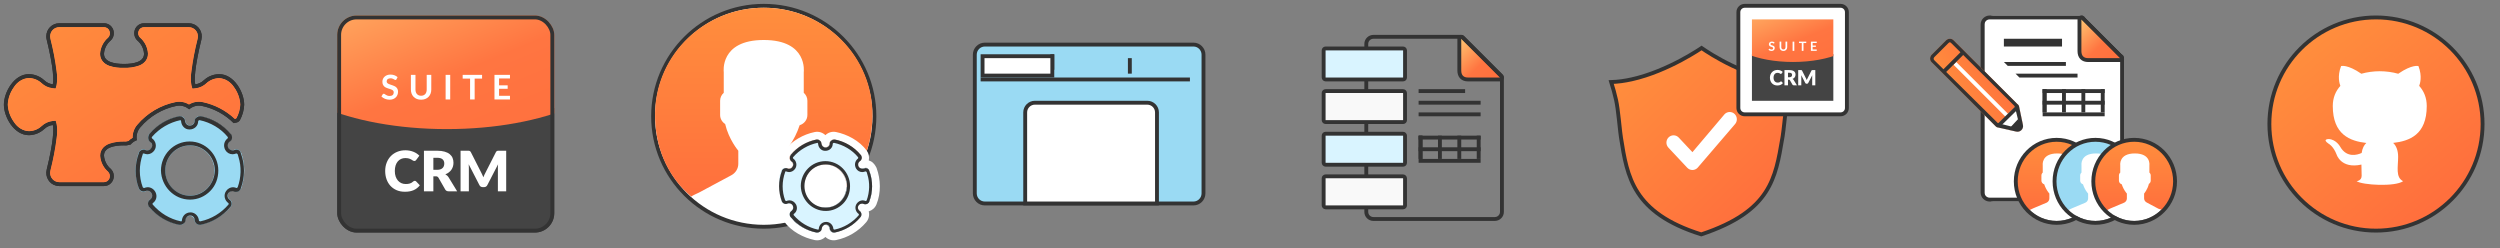<svg width="645" height="64" viewBox="0 0 645 64" fill="none" xmlns="http://www.w3.org/2000/svg">
<rect x="0" y="0" width="645" height="64" fill="#808080" stroke="none"/>
<path d="M197.05 58.5C212.816 58.5 225.599 45.741 225.599 30C225.599 14.259 212.816 1.5 197.05 1.5C181.283 1.5 168.5 14.259 168.5 30C168.5 45.741 181.283 58.5 197.05 58.5Z" fill="white" stroke="#333333"/>
<path fill-rule="evenodd" clip-rule="evenodd" d="M25.829 40.162V40.127C25.829 39.348 26.089 38.68 26.547 38.149C26.989 37.638 27.573 37.299 28.167 37.069C29.339 36.616 30.78 36.502 31.995 36.502H32.016L32.469 36.521C32.48 36.521 32.49 36.52 32.501 36.518L32.513 36.515L33.173 36.379C33.491 36.056 33.852 35.779 34.246 35.556C34.219 34.328 34.644 33.125 35.448 32.188C38.002 29.184 41.47 27.128 45.307 26.346C46.511 26.099 47.756 26.327 48.794 26.968C49.844 26.322 51.103 26.098 52.319 26.355C55.421 27.006 58.285 28.503 60.605 30.678L60.837 30.63C60.917 30.614 60.993 30.56 61.037 30.476L61.041 30.469L61.044 30.463C61.623 29.395 61.951 28.204 62 26.984C61.995 25.653 61.431 23.895 60.411 22.472C59.39 21.047 58.044 20.13 56.549 20.128C55.342 20.146 54.179 20.608 53.277 21.432C52.516 22.162 51.54 22.624 50.494 22.746L49.661 22.843L49.421 22.04C49.222 21.375 49.191 20.155 49.394 18.3C49.603 16.393 50.076 13.687 50.991 9.965C51.306 8.671 50.525 7.384 49.285 7.072C49.101 7.025 48.912 7.002 48.723 7.003H48.721H37.143C36.538 7.002 35.981 7.376 35.748 7.966L35.747 7.969C35.51 8.565 35.651 9.245 36.094 9.689C37.307 10.723 38.05 12.21 38.159 13.807L38.161 13.841V13.875C38.161 14.655 37.901 15.323 37.443 15.854C37.001 16.366 36.416 16.705 35.823 16.934C34.651 17.387 33.209 17.5 31.995 17.5C30.78 17.5 29.339 17.387 28.167 16.934C27.573 16.705 26.989 16.366 26.547 15.854C26.089 15.323 25.829 14.655 25.829 13.875V13.841L25.831 13.806C25.942 12.206 26.689 10.718 27.907 9.686C28.349 9.241 28.49 8.562 28.253 7.966L28.252 7.963C28.019 7.374 27.463 7 26.858 7H15.277C14.004 6.997 12.943 8.048 12.94 9.381C12.94 9.577 12.963 9.772 13.009 9.963C13.92 13.68 14.393 16.383 14.603 18.289C14.807 20.144 14.778 21.366 14.58 22.034L14.341 22.84L13.506 22.743C12.46 22.622 11.484 22.16 10.723 21.429C9.821 20.605 8.658 20.143 7.451 20.125C5.956 20.128 4.61 21.044 3.589 22.47C2.565 23.899 2 25.667 2 27C2 28.333 2.565 30.101 3.589 31.53C4.61 32.956 5.956 33.872 7.451 33.875C8.658 33.857 9.821 33.395 10.723 32.571C11.484 31.84 12.46 31.378 13.506 31.257L14.338 31.16L14.579 31.963C14.778 32.627 14.809 33.848 14.606 35.703C14.397 37.609 13.924 40.315 13.009 44.037C12.696 45.333 13.478 46.62 14.72 46.931C14.904 46.977 15.092 47 15.28 47H15.282H26.854C27.458 47.001 28.014 46.627 28.246 46.037L28.247 46.034C28.485 45.438 28.343 44.759 27.901 44.314C26.686 43.281 25.941 41.794 25.831 40.196L25.829 40.162ZM28.575 43.574C29.328 44.303 29.566 45.425 29.177 46.404C28.796 47.369 27.875 48.002 26.852 48H15.282C15.011 48.001 14.741 47.968 14.477 47.902C12.689 47.453 11.597 45.617 12.038 43.8C13.854 36.411 13.892 33.156 13.621 32.25C12.791 32.347 12.014 32.715 11.407 33.3C10.323 34.295 8.919 34.855 7.458 34.875C3.583 34.875 1 30.134 1 27C1 23.866 3.583 19.125 7.458 19.125C8.919 19.145 10.323 19.705 11.407 20.7C12.014 21.285 12.791 21.653 13.621 21.75C13.892 20.834 13.846 17.579 12.038 10.2C11.972 9.931 11.94 9.656 11.94 9.379C11.944 7.509 13.439 5.996 15.28 6H26.857C27.88 5.999 28.801 6.631 29.182 7.596C29.572 8.575 29.334 9.698 28.58 10.426C27.555 11.282 26.922 12.53 26.829 13.875C26.829 16.046 29.637 16.5 31.995 16.5C34.353 16.5 37.161 16.046 37.161 13.875C37.07 12.532 36.441 11.286 35.42 10.428C34.667 9.7 34.428 8.578 34.818 7.599C35.199 6.634 36.12 6.002 37.143 6.003H48.721C48.993 6.002 49.264 6.035 49.529 6.102C51.315 6.551 52.404 8.387 51.962 10.203C50.146 17.592 50.108 20.847 50.379 21.753C51.209 21.656 51.986 21.287 52.593 20.703C53.677 19.707 55.081 19.148 56.542 19.128C60.417 19.128 63 23.868 63 27.003C62.948 28.382 62.579 29.731 61.923 30.94C61.742 31.286 61.417 31.532 61.039 31.609L60.29 31.764C58.04 29.519 55.201 27.981 52.112 27.333C51.034 27.106 49.912 27.355 49.025 28.018C48.945 28.079 48.868 28.142 48.793 28.207C48.721 28.142 48.643 28.079 48.563 28.021C47.687 27.36 46.577 27.107 45.507 27.326C41.891 28.062 38.619 30.002 36.208 32.838C35.497 33.666 35.156 34.756 35.265 35.849C35.278 35.954 35.294 36.059 35.312 36.161C35.214 36.198 35.118 36.237 35.022 36.282C34.512 36.516 34.058 36.861 33.692 37.292L32.716 37.495C32.624 37.515 32.53 37.524 32.437 37.521L31.995 37.502C29.637 37.502 26.829 37.959 26.829 40.127C26.921 41.471 27.552 42.717 28.575 43.574Z" fill="#333333"/>
<path d="M27.9 44.31C28.111 44.531 28.255 44.806 28.317 45.105C28.379 45.404 28.356 45.714 28.25 46C28.146 46.289 27.956 46.54 27.706 46.719C27.456 46.898 27.157 46.996 26.85 47H15.28C15.091 47.002 14.903 46.978 14.72 46.93C14.414 46.852 14.126 46.714 13.874 46.524C13.621 46.334 13.409 46.096 13.249 45.824C13.089 45.551 12.984 45.25 12.942 44.937C12.899 44.624 12.919 44.305 13 44C13.707 41.256 14.241 38.471 14.6 35.66C14.817 34.423 14.817 33.157 14.6 31.92L14.36 31.12L13.53 31.22C12.482 31.34 11.502 31.8 10.74 32.53C9.848 33.352 8.683 33.815 7.47 33.83C6.686 33.779 5.926 33.539 5.254 33.132C4.582 32.725 4.018 32.161 3.61 31.49C2.647 30.183 2.087 28.622 2 27C2.073 25.367 2.626 23.791 3.59 22.47C3.999 21.799 4.563 21.235 5.235 20.827C5.906 20.418 6.666 20.176 7.45 20.12C8.663 20.145 9.825 20.611 10.72 21.43C11.482 22.16 12.462 22.62 13.51 22.74L14.34 22.84L14.58 22.03C14.801 20.793 14.801 19.527 14.58 18.29C14.228 15.496 13.7 12.727 13 10C12.952 9.811 12.928 9.616 12.93 9.42C12.922 9.106 12.977 8.793 13.091 8.501C13.206 8.208 13.377 7.941 13.596 7.716C13.815 7.49 14.077 7.311 14.366 7.188C14.655 7.065 14.966 7.001 15.28 7H26.86C27.166 7.005 27.463 7.103 27.712 7.282C27.96 7.461 28.148 7.711 28.25 8C28.366 8.289 28.395 8.605 28.335 8.91C28.274 9.216 28.127 9.497 27.91 9.72C27.305 10.232 26.809 10.861 26.452 11.569C26.095 12.277 25.883 13.049 25.83 13.84V13.9C25.818 14.632 26.074 15.344 26.55 15.9C26.987 16.395 27.545 16.767 28.17 16.98C29.405 17.381 30.703 17.557 32 17.5C33.3 17.54 34.598 17.347 35.83 16.93C36.455 16.717 37.013 16.345 37.45 15.85C37.926 15.294 38.182 14.582 38.17 13.85V13.79C38.119 13 37.909 12.228 37.553 11.52C37.198 10.812 36.703 10.183 36.1 9.67C35.888 9.454 35.742 9.182 35.68 8.886C35.618 8.59 35.642 8.283 35.75 8C35.853 7.712 36.041 7.462 36.289 7.284C36.538 7.105 36.834 7.006 37.14 7H48.72C48.909 7.003 49.096 7.026 49.28 7.07C49.587 7.147 49.875 7.284 50.129 7.473C50.382 7.663 50.595 7.901 50.755 8.174C50.915 8.447 51.019 8.749 51.061 9.062C51.103 9.376 51.083 9.695 51 10C50.293 12.744 49.759 15.529 49.4 18.34C49.183 19.577 49.183 20.843 49.4 22.08L49.64 22.88L50.47 22.79C51.518 22.663 52.497 22.2 53.26 21.47C54.157 20.655 55.319 20.193 56.53 20.17C57.313 20.224 58.073 20.464 58.744 20.871C59.416 21.278 59.98 21.84 60.39 22.51C61.349 23.82 61.908 25.379 62 27C61.937 28.221 61.595 29.412 61 30.48C60.956 30.554 60.884 30.608 60.8 30.63L60.57 30.68C58.253 28.508 55.386 27.011 52.28 26.35C51.067 26.098 49.804 26.32 48.75 26.97C47.712 26.325 46.467 26.103 45.27 26.35C41.42 27.133 37.947 29.191 35.41 32.19C34.608 33.127 34.181 34.327 34.21 35.56C33.813 35.781 33.45 36.057 33.13 36.38L32.47 36.52H32.02C30.723 36.486 29.43 36.678 28.2 37.09C27.579 37.311 27.023 37.682 26.58 38.17C26.104 38.726 25.848 39.438 25.86 40.17V40.24C25.979 41.812 26.712 43.274 27.9 44.31Z" fill="url(#paint0_linear_19_242)"/>
<path d="M62.184 39.449C61.959 38.771 61.237 38.407 60.571 38.637C60.541 38.647 60.511 38.659 60.482 38.671C59.907 38.932 59.231 38.716 58.904 38.168C58.592 37.604 58.751 36.89 59.271 36.517C59.833 36.088 59.947 35.276 59.526 34.703C59.506 34.676 59.486 34.65 59.464 34.625C57.459 32.261 54.738 30.643 51.731 30.026C51.381 29.953 51.016 30.036 50.729 30.254C50.441 30.471 50.257 30.801 50.22 31.164C50.189 31.855 49.614 32.389 48.936 32.358C48.302 32.328 47.794 31.811 47.765 31.164C47.728 30.801 47.543 30.471 47.256 30.254C46.969 30.036 46.604 29.953 46.253 30.026C43.246 30.643 40.526 32.261 38.521 34.625C38.057 35.163 38.109 35.982 38.638 36.454C38.662 36.476 38.688 36.497 38.714 36.517C39.274 36.902 39.422 37.677 39.044 38.248C38.703 38.764 38.041 38.944 37.493 38.671C36.846 38.392 36.099 38.699 35.824 39.358C35.812 39.388 35.8 39.418 35.79 39.449C34.737 42.389 34.737 45.614 35.79 48.553C36.016 49.231 36.738 49.594 37.404 49.365C37.433 49.355 37.462 49.343 37.49 49.331C38.099 49.031 38.83 49.291 39.125 49.911C39.388 50.466 39.214 51.134 38.714 51.483C38.152 51.912 38.037 52.724 38.459 53.297C38.478 53.324 38.499 53.35 38.521 53.375C40.526 55.74 43.246 57.358 46.253 57.974C46.604 58.047 46.969 57.964 47.256 57.746C47.544 57.528 47.729 57.197 47.765 56.833C47.818 56.143 48.411 55.627 49.089 55.681C49.693 55.73 50.172 56.218 50.22 56.833C50.287 57.497 50.837 58.001 51.492 57.997C51.578 57.998 51.663 57.989 51.747 57.971C54.754 57.355 57.474 55.737 59.479 53.373C59.943 52.835 59.89 52.016 59.362 51.544C59.338 51.522 59.312 51.5 59.286 51.48C58.728 51.091 58.585 50.316 58.967 49.747C59.309 49.238 59.965 49.06 60.51 49.329C61.157 49.607 61.904 49.298 62.177 48.639C62.189 48.61 62.2 48.581 62.21 48.551C63.263 45.611 63.263 42.387 62.21 39.447L62.184 39.449ZM48.981 50.482C45.468 50.482 42.62 47.581 42.62 44.001C42.62 40.422 45.468 37.52 48.981 37.52C52.494 37.52 55.342 40.422 55.342 44.001C55.342 47.581 52.494 50.482 48.981 50.482Z" fill="#9ADAF3"/>
<path d="M51.525 31C54.325 31.6 56.925 33.1 58.725 35.3C58.825 35.4 58.825 35.6 58.725 35.7C57.825 36.4 57.525 37.6 58.125 38.7C58.525 39.4 59.225 39.8 60.025 39.8C60.325 39.8 60.625 39.7 60.925 39.6H61.025C61.125 39.6 61.225 39.7 61.325 39.8L61.525 40.5C62.325 43 62.225 45.8 61.325 48.3C61.225 48.4 61.125 48.5 61.125 48.5H61.025C60.725 48.4 60.425 48.3 60.125 48.3C59.425 48.3 58.725 48.7 58.325 49.3C57.625 50.3 57.925 51.7 58.925 52.4C59.025 52.5 59.025 52.7 58.925 52.8C57.025 55 54.525 56.5 51.725 57.1H51.625C51.525 57.1 51.325 57 51.325 56.9C51.225 55.8 50.425 54.9 49.325 54.8C49.225 54.8 49.225 54.8 49.125 54.8C47.925 54.8 47.025 55.7 46.925 56.9C46.925 57 46.825 57.1 46.825 57.1H46.725H46.625C43.825 56.5 41.325 55 39.425 52.8C39.325 52.7 39.325 52.5 39.425 52.4C40.325 51.8 40.625 50.6 40.125 49.6C39.725 48.8 38.925 48.3 38.125 48.3C37.825 48.3 37.425 48.4 37.225 48.5H37.125C37.025 48.5 36.925 48.4 36.825 48.3C35.825 45.6 35.825 42.6 36.825 39.8C36.825 39.6 36.925 39.6 37.025 39.6H37.125C37.425 39.7 37.725 39.8 38.025 39.8C38.725 39.8 39.425 39.4 39.825 38.8C40.525 37.8 40.225 36.4 39.225 35.7C39.125 35.6 39.125 35.4 39.225 35.3C41.125 33.1 43.725 31.6 46.525 31C46.625 31 46.625 31 46.625 31.1C46.725 31.1 46.725 31.2 46.725 31.3C46.825 32.5 47.725 33.4 48.825 33.4H48.925C50.125 33.4 51.125 32.5 51.125 31.3C51.125 31.2 51.225 31.1 51.225 31.1C51.425 31 51.425 31 51.525 31ZM49.025 51.5C51.025 51.5 52.825 50.7 54.225 49.3C55.625 47.9 56.325 46 56.325 44C56.325 39.9 53.025 36.5 48.925 36.5C44.825 36.5 41.525 39.9 41.525 44C41.625 48.1 44.925 51.5 49.025 51.5ZM51.525 30C51.225 30 51.025 30.1 50.725 30.3C50.425 30.5 50.225 30.8 50.225 31.2C50.225 31.9 49.625 32.4 49.025 32.4C49.025 32.4 49.025 32.4 48.925 32.4C48.325 32.4 47.825 31.9 47.725 31.2C47.725 30.8 47.525 30.5 47.225 30.3C47.025 30.1 46.825 30 46.525 30C46.425 30 46.325 30 46.225 30C43.225 30.6 40.525 32.2 38.525 34.6C38.125 35.2 38.125 36 38.625 36.5C38.625 36.5 38.725 36.5 38.725 36.6C39.325 36.9 39.425 37.7 39.025 38.2C38.825 38.6 38.425 38.8 38.025 38.8C37.825 38.8 37.625 38.8 37.525 38.7C37.325 38.6 37.225 38.6 37.025 38.6C36.525 38.6 36.025 38.9 35.825 39.4V39.5C34.725 42.4 34.725 45.7 35.825 48.6C36.025 49.1 36.525 49.4 37.025 49.4C37.125 49.4 37.325 49.4 37.425 49.3H37.525C37.725 49.2 37.925 49.2 38.025 49.2C38.525 49.2 38.925 49.5 39.125 49.9C39.425 50.5 39.225 51.1 38.725 51.5C38.125 51.9 38.025 52.7 38.425 53.3C38.425 53.3 38.425 53.4 38.525 53.4C40.525 55.8 43.225 57.4 46.225 58C46.325 58 46.425 58 46.525 58C46.825 58 47.025 57.9 47.325 57.7C47.625 57.5 47.825 57.2 47.825 56.8C47.925 56.1 48.425 55.6 49.025 55.6H49.125C49.725 55.6 50.225 56.1 50.225 56.8C50.325 57.5 50.825 58 51.525 58C51.625 58 51.725 58 51.725 58C54.725 57.4 57.425 55.8 59.425 53.4C59.925 52.9 59.825 52 59.325 51.6C59.325 51.6 59.225 51.6 59.225 51.5C58.625 51.1 58.525 50.3 58.925 49.8C59.125 49.5 59.525 49.3 59.925 49.3C60.125 49.3 60.325 49.3 60.425 49.4C60.625 49.5 60.725 49.5 60.925 49.5C61.425 49.5 61.925 49.2 62.125 48.7V48.6C63.225 45.7 63.225 42.4 62.125 39.5C62.025 38.9 61.525 38.6 61.025 38.6C60.925 38.6 60.725 38.6 60.625 38.7H60.525C60.325 38.8 60.225 38.8 60.025 38.8C59.625 38.8 59.225 38.6 58.925 38.2C58.625 37.6 58.725 36.9 59.325 36.5C59.925 36.1 60.025 35.3 59.625 34.7C59.625 34.7 59.625 34.6 59.525 34.6C57.525 32.2 54.825 30.6 51.825 30C51.625 30 51.625 30 51.525 30ZM49.025 50.5C45.525 50.5 42.625 47.6 42.625 44C42.625 40.4 45.425 37.5 49.025 37.5C52.525 37.5 55.425 40.4 55.425 44C55.325 47.6 52.525 50.5 49.025 50.5Z" fill="#333333"/>
<path fill-rule="evenodd" clip-rule="evenodd" d="M25.829 40.162V40.127C25.829 39.348 26.089 38.68 26.547 38.149C26.989 37.638 27.573 37.299 28.167 37.069C29.339 36.616 30.78 36.502 31.995 36.502H32.016L32.469 36.521C32.48 36.521 32.49 36.52 32.501 36.518L32.513 36.515L33.173 36.379C33.491 36.056 33.852 35.779 34.246 35.556C34.219 34.328 34.644 33.125 35.448 32.188C38.002 29.184 41.47 27.128 45.307 26.346C46.511 26.099 47.756 26.327 48.794 26.968C49.844 26.322 51.103 26.098 52.319 26.355C55.421 27.006 58.285 28.503 60.605 30.678L60.837 30.63C60.917 30.614 60.993 30.56 61.037 30.476L61.041 30.469L61.044 30.463C61.623 29.395 61.951 28.204 62 26.984C61.995 25.653 61.431 23.895 60.411 22.472C59.39 21.047 58.044 20.13 56.549 20.128C55.342 20.146 54.179 20.608 53.277 21.432C52.516 22.162 51.54 22.624 50.494 22.746L49.661 22.843L49.421 22.04C49.222 21.375 49.191 20.155 49.394 18.3C49.603 16.393 50.076 13.687 50.991 9.965C51.306 8.671 50.525 7.384 49.285 7.072C49.101 7.025 48.912 7.002 48.723 7.003H48.721H37.143C36.538 7.002 35.981 7.376 35.748 7.966L35.747 7.969C35.51 8.565 35.651 9.245 36.094 9.689C37.307 10.723 38.05 12.21 38.159 13.807L38.161 13.841V13.875C38.161 14.655 37.901 15.323 37.443 15.854C37.001 16.366 36.416 16.705 35.823 16.934C34.651 17.387 33.209 17.5 31.995 17.5C30.78 17.5 29.339 17.387 28.167 16.934C27.573 16.705 26.989 16.366 26.547 15.854C26.089 15.323 25.829 14.655 25.829 13.875V13.841L25.831 13.806C25.942 12.206 26.689 10.718 27.907 9.686C28.349 9.241 28.49 8.562 28.253 7.966L28.252 7.963C28.019 7.374 27.463 7 26.858 7H15.277C14.004 6.997 12.943 8.048 12.94 9.381C12.94 9.577 12.963 9.772 13.009 9.963C13.92 13.68 14.393 16.383 14.603 18.289C14.807 20.144 14.778 21.366 14.58 22.034L14.341 22.84L13.506 22.743C12.46 22.622 11.484 22.16 10.723 21.429C9.821 20.605 8.658 20.143 7.451 20.125C5.956 20.128 4.61 21.044 3.589 22.47C2.565 23.899 2 25.667 2 27C2 28.333 2.565 30.101 3.589 31.53C4.61 32.956 5.956 33.872 7.451 33.875C8.658 33.857 9.821 33.395 10.723 32.571C11.484 31.84 12.46 31.378 13.506 31.257L14.338 31.16L14.579 31.963C14.778 32.627 14.809 33.848 14.606 35.703C14.397 37.609 13.924 40.315 13.009 44.037C12.696 45.333 13.478 46.62 14.72 46.931C14.904 46.977 15.092 47 15.28 47H15.282H26.854C27.458 47.001 28.014 46.627 28.246 46.037L28.247 46.034C28.485 45.438 28.343 44.759 27.901 44.314C26.686 43.281 25.941 41.794 25.831 40.196L25.829 40.162ZM28.575 43.574C29.328 44.303 29.566 45.425 29.177 46.404C28.796 47.369 27.875 48.002 26.852 48H15.282C15.011 48.001 14.741 47.968 14.477 47.902C12.689 47.453 11.597 45.617 12.038 43.8C13.854 36.411 13.892 33.156 13.621 32.25C12.791 32.347 12.014 32.715 11.407 33.3C10.323 34.295 8.919 34.855 7.458 34.875C3.583 34.875 1 30.134 1 27C1 23.866 3.583 19.125 7.458 19.125C8.919 19.145 10.323 19.705 11.407 20.7C12.014 21.285 12.791 21.653 13.621 21.75C13.892 20.834 13.846 17.579 12.038 10.2C11.972 9.931 11.94 9.656 11.94 9.379C11.944 7.509 13.439 5.996 15.28 6H26.857C27.88 5.999 28.801 6.631 29.182 7.596C29.572 8.575 29.334 9.698 28.58 10.426C27.555 11.282 26.922 12.53 26.829 13.875C26.829 16.046 29.637 16.5 31.995 16.5C34.353 16.5 37.161 16.046 37.161 13.875C37.07 12.532 36.441 11.286 35.42 10.428C34.667 9.7 34.428 8.578 34.818 7.599C35.199 6.634 36.12 6.002 37.143 6.003H48.721C48.993 6.002 49.264 6.035 49.529 6.102C51.315 6.551 52.404 8.387 51.962 10.203C50.146 17.592 50.108 20.847 50.379 21.753C51.209 21.656 51.986 21.287 52.593 20.703C53.677 19.707 55.081 19.148 56.542 19.128C60.417 19.128 63 23.868 63 27.003C62.948 28.382 62.579 29.731 61.923 30.94C61.742 31.286 61.417 31.532 61.039 31.609L60.29 31.764C58.04 29.519 55.201 27.981 52.112 27.333C51.034 27.106 49.912 27.355 49.025 28.018C48.945 28.079 48.868 28.142 48.793 28.207C48.721 28.142 48.643 28.079 48.563 28.021C47.687 27.36 46.577 27.107 45.507 27.326C41.891 28.062 38.619 30.002 36.208 32.838C35.497 33.666 35.156 34.756 35.265 35.849C35.278 35.954 35.294 36.059 35.312 36.161C35.214 36.198 35.118 36.237 35.022 36.282C34.512 36.516 34.058 36.861 33.692 37.292L32.716 37.495C32.624 37.515 32.53 37.524 32.437 37.521L31.995 37.502C29.637 37.502 26.829 37.959 26.829 40.127C26.921 41.471 27.552 42.717 28.575 43.574Z" fill="#333333"/>
<path d="M27.9 44.31C28.111 44.531 28.255 44.806 28.317 45.105C28.379 45.404 28.356 45.714 28.25 46C28.146 46.289 27.956 46.54 27.706 46.719C27.456 46.898 27.157 46.996 26.85 47H15.28C15.091 47.002 14.903 46.978 14.72 46.93C14.414 46.852 14.126 46.714 13.874 46.524C13.621 46.334 13.409 46.096 13.249 45.824C13.089 45.551 12.984 45.25 12.942 44.937C12.899 44.624 12.919 44.305 13 44C13.707 41.256 14.241 38.471 14.6 35.66C14.817 34.423 14.817 33.157 14.6 31.92L14.36 31.12L13.53 31.22C12.482 31.34 11.502 31.8 10.74 32.53C9.848 33.352 8.683 33.815 7.47 33.83C6.686 33.779 5.926 33.539 5.254 33.132C4.582 32.725 4.018 32.161 3.61 31.49C2.647 30.183 2.087 28.622 2 27C2.073 25.367 2.626 23.791 3.59 22.47C3.999 21.799 4.563 21.235 5.235 20.827C5.906 20.418 6.666 20.176 7.45 20.12C8.663 20.145 9.825 20.611 10.72 21.43C11.482 22.16 12.462 22.62 13.51 22.74L14.34 22.84L14.58 22.03C14.801 20.793 14.801 19.527 14.58 18.29C14.228 15.496 13.7 12.727 13 10C12.952 9.811 12.928 9.616 12.93 9.42C12.922 9.106 12.977 8.793 13.091 8.501C13.206 8.208 13.377 7.941 13.596 7.716C13.815 7.49 14.077 7.311 14.366 7.188C14.655 7.065 14.966 7.001 15.28 7H26.86C27.166 7.005 27.463 7.103 27.712 7.282C27.96 7.461 28.148 7.711 28.25 8C28.366 8.289 28.395 8.605 28.335 8.91C28.274 9.216 28.127 9.497 27.91 9.72C27.305 10.232 26.809 10.861 26.452 11.569C26.095 12.277 25.883 13.049 25.83 13.84V13.9C25.818 14.632 26.074 15.344 26.55 15.9C26.987 16.395 27.545 16.767 28.17 16.98C29.405 17.381 30.703 17.557 32 17.5C33.3 17.54 34.598 17.347 35.83 16.93C36.455 16.717 37.013 16.345 37.45 15.85C37.926 15.294 38.182 14.582 38.17 13.85V13.79C38.119 13 37.909 12.228 37.553 11.52C37.198 10.812 36.703 10.183 36.1 9.67C35.888 9.454 35.742 9.182 35.68 8.886C35.618 8.59 35.642 8.283 35.75 8C35.853 7.712 36.041 7.462 36.289 7.284C36.538 7.105 36.834 7.006 37.14 7H48.72C48.909 7.003 49.096 7.026 49.28 7.07C49.587 7.147 49.875 7.284 50.129 7.473C50.382 7.663 50.595 7.901 50.755 8.174C50.915 8.447 51.019 8.749 51.061 9.062C51.103 9.376 51.083 9.695 51 10C50.293 12.744 49.759 15.529 49.4 18.34C49.183 19.577 49.183 20.843 49.4 22.08L49.64 22.88L50.47 22.79C51.518 22.663 52.497 22.2 53.26 21.47C54.157 20.655 55.319 20.193 56.53 20.17C57.313 20.224 58.073 20.464 58.744 20.871C59.416 21.278 59.98 21.84 60.39 22.51C61.349 23.82 61.908 25.379 62 27C61.937 28.221 61.595 29.412 61 30.48C60.956 30.554 60.884 30.608 60.8 30.63L60.57 30.68C58.253 28.508 55.386 27.011 52.28 26.35C51.067 26.098 49.804 26.32 48.75 26.97C47.712 26.325 46.467 26.103 45.27 26.35C41.42 27.133 37.947 29.191 35.41 32.19C34.608 33.127 34.181 34.327 34.21 35.56C33.813 35.781 33.45 36.057 33.13 36.38L32.47 36.52H32.02C30.723 36.486 29.43 36.678 28.2 37.09C27.579 37.311 27.023 37.682 26.58 38.17C26.104 38.726 25.848 39.438 25.86 40.17V40.24C25.979 41.812 26.712 43.274 27.9 44.31Z" fill="url(#paint1_linear_19_242)"/>
<path d="M62.184 39.449C61.959 38.771 61.237 38.407 60.571 38.637C60.541 38.647 60.511 38.659 60.482 38.671C59.907 38.932 59.231 38.716 58.904 38.168C58.592 37.604 58.751 36.89 59.271 36.517C59.833 36.088 59.947 35.276 59.526 34.703C59.506 34.676 59.486 34.65 59.464 34.625C57.459 32.261 54.738 30.643 51.731 30.026C51.381 29.953 51.016 30.036 50.729 30.254C50.441 30.471 50.257 30.801 50.22 31.164C50.189 31.855 49.614 32.389 48.936 32.358C48.302 32.328 47.794 31.811 47.765 31.164C47.728 30.801 47.543 30.471 47.256 30.254C46.969 30.036 46.604 29.953 46.253 30.026C43.246 30.643 40.526 32.261 38.521 34.625C38.057 35.163 38.109 35.982 38.638 36.454C38.662 36.476 38.688 36.497 38.714 36.517C39.274 36.902 39.422 37.677 39.044 38.248C38.703 38.764 38.041 38.944 37.493 38.671C36.846 38.392 36.099 38.699 35.824 39.358C35.812 39.388 35.8 39.418 35.79 39.449C34.737 42.389 34.737 45.614 35.79 48.553C36.016 49.231 36.738 49.594 37.404 49.365C37.433 49.355 37.462 49.343 37.49 49.331C38.099 49.031 38.83 49.291 39.125 49.911C39.388 50.466 39.214 51.134 38.714 51.483C38.152 51.912 38.037 52.724 38.459 53.297C38.478 53.324 38.499 53.35 38.521 53.375C40.526 55.74 43.246 57.358 46.253 57.974C46.604 58.047 46.969 57.964 47.256 57.746C47.544 57.528 47.729 57.197 47.765 56.833C47.818 56.143 48.411 55.627 49.089 55.681C49.693 55.73 50.172 56.218 50.22 56.833C50.287 57.497 50.837 58.001 51.492 57.997C51.578 57.998 51.663 57.989 51.747 57.971C54.754 57.355 57.474 55.737 59.479 53.373C59.943 52.835 59.89 52.016 59.362 51.544C59.338 51.522 59.312 51.5 59.286 51.48C58.728 51.091 58.585 50.316 58.967 49.747C59.309 49.238 59.965 49.06 60.51 49.329C61.157 49.607 61.904 49.298 62.177 48.639C62.189 48.61 62.2 48.581 62.21 48.551C63.263 45.611 63.263 42.387 62.21 39.447L62.184 39.449ZM48.981 50.482C45.468 50.482 42.62 47.581 42.62 44.001C42.62 40.422 45.468 37.52 48.981 37.52C52.494 37.52 55.342 40.422 55.342 44.001C55.342 47.581 52.494 50.482 48.981 50.482Z" fill="#9ADAF3"/>
<path d="M51.525 31C54.325 31.6 56.925 33.1 58.725 35.3C58.825 35.4 58.825 35.6 58.725 35.7C57.825 36.4 57.525 37.6 58.125 38.7C58.525 39.4 59.225 39.8 60.025 39.8C60.325 39.8 60.625 39.7 60.925 39.6H61.025C61.125 39.6 61.225 39.7 61.325 39.8L61.525 40.5C62.325 43 62.225 45.8 61.325 48.3C61.225 48.4 61.125 48.5 61.125 48.5H61.025C60.725 48.4 60.425 48.3 60.125 48.3C59.425 48.3 58.725 48.7 58.325 49.3C57.625 50.3 57.925 51.7 58.925 52.4C59.025 52.5 59.025 52.7 58.925 52.8C57.025 55 54.525 56.5 51.725 57.1H51.625C51.525 57.1 51.325 57 51.325 56.9C51.225 55.8 50.425 54.9 49.325 54.8C49.225 54.8 49.225 54.8 49.125 54.8C47.925 54.8 47.025 55.7 46.925 56.9C46.925 57 46.825 57.1 46.825 57.1H46.725H46.625C43.825 56.5 41.325 55 39.425 52.8C39.325 52.7 39.325 52.5 39.425 52.4C40.325 51.8 40.625 50.6 40.125 49.6C39.725 48.8 38.925 48.3 38.125 48.3C37.825 48.3 37.425 48.4 37.225 48.5H37.125C37.025 48.5 36.925 48.4 36.825 48.3C35.825 45.6 35.825 42.6 36.825 39.8C36.825 39.6 36.925 39.6 37.025 39.6H37.125C37.425 39.7 37.725 39.8 38.025 39.8C38.725 39.8 39.425 39.4 39.825 38.8C40.525 37.8 40.225 36.4 39.225 35.7C39.125 35.6 39.125 35.4 39.225 35.3C41.125 33.1 43.725 31.6 46.525 31C46.625 31 46.625 31 46.625 31.1C46.725 31.1 46.725 31.2 46.725 31.3C46.825 32.5 47.725 33.4 48.825 33.4H48.925C50.125 33.4 51.125 32.5 51.125 31.3C51.125 31.2 51.225 31.1 51.225 31.1C51.425 31 51.425 31 51.525 31ZM49.025 51.5C51.025 51.5 52.825 50.7 54.225 49.3C55.625 47.9 56.325 46 56.325 44C56.325 39.9 53.025 36.5 48.925 36.5C44.825 36.5 41.525 39.9 41.525 44C41.625 48.1 44.925 51.5 49.025 51.5ZM51.525 30C51.225 30 51.025 30.1 50.725 30.3C50.425 30.5 50.225 30.8 50.225 31.2C50.225 31.9 49.625 32.4 49.025 32.4C49.025 32.4 49.025 32.4 48.925 32.4C48.325 32.4 47.825 31.9 47.725 31.2C47.725 30.8 47.525 30.5 47.225 30.3C47.025 30.1 46.825 30 46.525 30C46.425 30 46.325 30 46.225 30C43.225 30.6 40.525 32.2 38.525 34.6C38.125 35.2 38.125 36 38.625 36.5C38.625 36.5 38.725 36.5 38.725 36.6C39.325 36.9 39.425 37.7 39.025 38.2C38.825 38.6 38.425 38.8 38.025 38.8C37.825 38.8 37.625 38.8 37.525 38.7C37.325 38.6 37.225 38.6 37.025 38.6C36.525 38.6 36.025 38.9 35.825 39.4V39.5C34.725 42.4 34.725 45.7 35.825 48.6C36.025 49.1 36.525 49.4 37.025 49.4C37.125 49.4 37.325 49.4 37.425 49.3H37.525C37.725 49.2 37.925 49.2 38.025 49.2C38.525 49.2 38.925 49.5 39.125 49.9C39.425 50.5 39.225 51.1 38.725 51.5C38.125 51.9 38.025 52.7 38.425 53.3C38.425 53.3 38.425 53.4 38.525 53.4C40.525 55.8 43.225 57.4 46.225 58C46.325 58 46.425 58 46.525 58C46.825 58 47.025 57.9 47.325 57.7C47.625 57.5 47.825 57.2 47.825 56.8C47.925 56.1 48.425 55.6 49.025 55.6H49.125C49.725 55.6 50.225 56.1 50.225 56.8C50.325 57.5 50.825 58 51.525 58C51.625 58 51.725 58 51.725 58C54.725 57.4 57.425 55.8 59.425 53.4C59.925 52.9 59.825 52 59.325 51.6C59.325 51.6 59.225 51.6 59.225 51.5C58.625 51.1 58.525 50.3 58.925 49.8C59.125 49.5 59.525 49.3 59.925 49.3C60.125 49.3 60.325 49.3 60.425 49.4C60.625 49.5 60.725 49.5 60.925 49.5C61.425 49.5 61.925 49.2 62.125 48.7V48.6C63.225 45.7 63.225 42.4 62.125 39.5C62.025 38.9 61.525 38.6 61.025 38.6C60.925 38.6 60.725 38.6 60.625 38.7H60.525C60.325 38.8 60.225 38.8 60.025 38.8C59.625 38.8 59.225 38.6 58.925 38.2C58.625 37.6 58.725 36.9 59.325 36.5C59.925 36.1 60.025 35.3 59.625 34.7C59.625 34.7 59.625 34.6 59.525 34.6C57.525 32.2 54.825 30.6 51.825 30C51.625 30 51.625 30 51.525 30ZM49.025 50.5C45.525 50.5 42.625 47.6 42.625 44C42.625 40.4 45.425 37.5 49.025 37.5C52.525 37.5 55.425 40.4 55.425 44C55.325 47.6 52.525 50.5 49.025 50.5Z" fill="#333333"/>
<g clip-path="url(#clip0_19_242)">
<rect x="87" y="27.893" width="56" height="32.107" fill="#444444"/>
<ellipse cx="115.28" cy="13.519" rx="45.827" ry="19.787" fill="url(#paint2_linear_19_242)"/>
<path d="M107.017 46.65C107.075 46.65 107.132 46.662 107.19 46.686C107.247 46.705 107.302 46.741 107.355 46.794L108.318 47.807C107.897 48.358 107.367 48.775 106.73 49.058C106.097 49.335 105.348 49.474 104.48 49.474C103.685 49.474 102.971 49.34 102.339 49.072C101.711 48.799 101.177 48.425 100.736 47.951C100.3 47.472 99.965 46.906 99.73 46.255C99.495 45.598 99.378 44.887 99.378 44.12C99.378 43.339 99.505 42.623 99.759 41.971C100.013 41.315 100.37 40.75 100.83 40.276C101.29 39.801 101.841 39.432 102.483 39.169C103.125 38.905 103.831 38.773 104.603 38.773C104.996 38.773 105.364 38.809 105.709 38.881C106.059 38.948 106.385 39.044 106.687 39.169C106.989 39.288 107.266 39.435 107.52 39.607C107.774 39.78 108 39.966 108.196 40.168L107.377 41.267C107.324 41.334 107.262 41.397 107.19 41.454C107.118 41.507 107.017 41.533 106.888 41.533C106.802 41.533 106.72 41.514 106.644 41.476C106.567 41.437 106.486 41.392 106.399 41.339C106.313 41.282 106.217 41.222 106.112 41.159C106.011 41.092 105.889 41.032 105.745 40.98C105.606 40.922 105.441 40.874 105.249 40.836C105.063 40.798 104.842 40.779 104.588 40.779C104.186 40.779 103.817 40.853 103.482 41.001C103.151 41.15 102.863 41.368 102.619 41.655C102.38 41.938 102.193 42.288 102.059 42.705C101.929 43.117 101.865 43.589 101.865 44.12C101.865 44.657 101.936 45.134 102.08 45.55C102.229 45.967 102.427 46.319 102.677 46.607C102.931 46.89 103.225 47.105 103.561 47.254C103.896 47.402 104.255 47.477 104.639 47.477C104.859 47.477 105.06 47.467 105.242 47.448C105.424 47.424 105.594 47.388 105.753 47.34C105.911 47.287 106.059 47.22 106.198 47.139C106.337 47.053 106.478 46.945 106.622 46.815C106.68 46.767 106.742 46.729 106.809 46.7C106.876 46.667 106.945 46.65 107.017 46.65Z" fill="white"/>
<path d="M112.785 43.811C113.116 43.811 113.396 43.771 113.626 43.689C113.861 43.603 114.052 43.486 114.201 43.337C114.349 43.188 114.457 43.016 114.524 42.819C114.591 42.618 114.625 42.403 114.625 42.173C114.625 41.713 114.474 41.353 114.172 41.095C113.875 40.836 113.413 40.707 112.785 40.707H111.808V43.811H112.785ZM117.945 49.359H115.746C115.339 49.359 115.046 49.206 114.869 48.9L113.13 45.859C113.049 45.73 112.957 45.637 112.857 45.579C112.756 45.517 112.613 45.486 112.426 45.486H111.808V49.359H109.379V38.888H112.785C113.542 38.888 114.186 38.968 114.718 39.126C115.255 39.279 115.691 39.495 116.026 39.772C116.366 40.05 116.613 40.379 116.766 40.757C116.92 41.136 116.996 41.547 116.996 41.993C116.996 42.333 116.951 42.654 116.86 42.956C116.769 43.258 116.635 43.538 116.457 43.797C116.28 44.051 116.06 44.278 115.796 44.48C115.537 44.681 115.238 44.846 114.898 44.975C115.056 45.057 115.205 45.16 115.343 45.285C115.482 45.404 115.607 45.548 115.717 45.716L117.945 49.359Z" fill="white"/>
<path d="M130.597 38.888V49.359H128.455V43.337C128.455 43.198 128.458 43.047 128.462 42.884C128.472 42.721 128.486 42.556 128.505 42.388L125.724 47.771C125.638 47.939 125.521 48.066 125.372 48.152C125.228 48.238 125.063 48.281 124.876 48.281H124.546C124.359 48.281 124.191 48.238 124.043 48.152C123.899 48.066 123.784 47.939 123.698 47.771L120.916 42.374C120.931 42.546 120.943 42.717 120.952 42.884C120.962 43.047 120.967 43.198 120.967 43.337V49.359H118.825V38.888H120.679C120.785 38.888 120.876 38.891 120.952 38.896C121.034 38.9 121.106 38.915 121.168 38.939C121.23 38.963 121.285 39.001 121.333 39.054C121.386 39.102 121.436 39.171 121.484 39.262L124.179 44.573C124.275 44.755 124.366 44.944 124.452 45.141C124.543 45.337 124.629 45.538 124.711 45.745C124.792 45.534 124.876 45.328 124.962 45.127C125.053 44.925 125.149 44.734 125.25 44.551L127.938 39.262C127.986 39.171 128.034 39.102 128.081 39.054C128.134 39.001 128.192 38.963 128.254 38.939C128.316 38.915 128.386 38.9 128.462 38.896C128.544 38.891 128.637 38.888 128.743 38.888H130.597Z" fill="white"/>
<path d="M102.284 20.464C102.248 20.526 102.21 20.571 102.17 20.6C102.131 20.626 102.083 20.64 102.025 20.64C101.963 20.64 101.896 20.618 101.823 20.574C101.753 20.527 101.668 20.476 101.569 20.42C101.469 20.365 101.352 20.315 101.218 20.271C101.086 20.224 100.93 20.201 100.748 20.201C100.584 20.201 100.441 20.221 100.318 20.262C100.196 20.3 100.092 20.354 100.007 20.425C99.925 20.495 99.864 20.58 99.823 20.679C99.782 20.776 99.761 20.882 99.761 20.999C99.761 21.148 99.802 21.273 99.884 21.372C99.969 21.472 100.08 21.556 100.217 21.627C100.355 21.697 100.511 21.76 100.687 21.815C100.862 21.871 101.042 21.931 101.226 21.995C101.411 22.056 101.59 22.13 101.766 22.214C101.941 22.296 102.098 22.402 102.235 22.53C102.373 22.656 102.482 22.811 102.564 22.995C102.649 23.18 102.692 23.403 102.692 23.666C102.692 23.953 102.642 24.222 102.542 24.474C102.446 24.722 102.303 24.94 102.112 25.127C101.925 25.311 101.696 25.458 101.424 25.566C101.152 25.671 100.84 25.724 100.489 25.724C100.288 25.724 100.089 25.703 99.893 25.662C99.697 25.624 99.508 25.569 99.327 25.496C99.149 25.422 98.98 25.335 98.823 25.232C98.665 25.13 98.524 25.016 98.401 24.89L98.748 24.324C98.777 24.283 98.815 24.25 98.862 24.224C98.909 24.194 98.959 24.18 99.011 24.18C99.084 24.18 99.163 24.21 99.248 24.272C99.333 24.33 99.434 24.396 99.551 24.469C99.668 24.542 99.804 24.61 99.959 24.671C100.117 24.729 100.305 24.759 100.525 24.759C100.861 24.759 101.121 24.68 101.305 24.522C101.49 24.361 101.582 24.131 101.582 23.833C101.582 23.666 101.539 23.53 101.454 23.425C101.373 23.32 101.263 23.232 101.125 23.162C100.988 23.089 100.832 23.027 100.656 22.978C100.481 22.928 100.302 22.874 100.121 22.815C99.94 22.757 99.761 22.687 99.586 22.605C99.41 22.523 99.254 22.416 99.116 22.285C98.979 22.153 98.868 21.989 98.783 21.793C98.701 21.594 98.66 21.35 98.66 21.061C98.66 20.83 98.706 20.605 98.796 20.385C98.89 20.166 99.024 19.971 99.2 19.802C99.375 19.632 99.592 19.496 99.849 19.394C100.106 19.291 100.402 19.24 100.735 19.24C101.109 19.24 101.454 19.299 101.77 19.416C102.086 19.533 102.355 19.696 102.577 19.907L102.284 20.464Z" fill="white"/>
<path d="M108.643 24.702C108.871 24.702 109.074 24.664 109.252 24.588C109.434 24.512 109.586 24.405 109.709 24.267C109.832 24.13 109.925 23.963 109.989 23.767C110.057 23.571 110.09 23.352 110.09 23.109V19.31H111.27V23.109C111.27 23.486 111.209 23.836 111.086 24.158C110.966 24.477 110.792 24.753 110.564 24.987C110.339 25.218 110.064 25.399 109.739 25.531C109.415 25.659 109.049 25.724 108.643 25.724C108.233 25.724 107.866 25.659 107.542 25.531C107.217 25.399 106.941 25.218 106.713 24.987C106.487 24.753 106.313 24.477 106.191 24.158C106.071 23.836 106.011 23.486 106.011 23.109V19.31H107.191V23.105C107.191 23.348 107.223 23.567 107.287 23.763C107.355 23.959 107.45 24.127 107.572 24.267C107.698 24.405 107.85 24.512 108.029 24.588C108.21 24.664 108.415 24.702 108.643 24.702Z" fill="white"/>
<path d="M116.154 25.654H114.97V19.31H116.154V25.654Z" fill="white"/>
<path d="M124.374 20.28H122.461V25.654H121.281V20.28H119.369V19.31H124.374V20.28Z" fill="white"/>
<path d="M128.757 20.249V22.008H130.977V22.916H128.757V24.71H131.573V25.654H127.573V19.31H131.573V20.249H128.757Z" fill="white"/>
</g>
<rect x="87.5" y="4.5" width="55" height="55" rx="4.5" stroke="#333333"/>
<path d="M307.904 11.5H254.096C252.66 11.5 251.5 12.668 251.5 14.105V49.895C251.5 51.332 252.66 52.5 254.096 52.5H307.904C309.34 52.5 310.5 51.332 310.5 49.895V14.105C310.5 12.668 309.34 11.5 307.904 11.5Z" fill="#9ADAF3" stroke="#333333"/>
<path d="M298 52.5H298.5V52V29C298.5 27.619 297.381 26.5 296 26.5H267C265.619 26.5 264.5 27.619 264.5 29V52V52.5H265H298Z" fill="white" stroke="#333333"/>
<line x1="253" y1="20.5" x2="307" y2="20.5" stroke="#333333"/>
<line x1="271.5" y1="14" x2="271.5" y2="18" stroke="#333333"/>
<line x1="291.5" y1="15" x2="291.5" y2="19" stroke="#333333"/>
<rect x="253.5" y="14.5" width="18" height="5" fill="white" stroke="#333333"/>
<path d="M377.357 9.646C377.214 9.503 376.999 9.461 376.813 9.538C376.626 9.615 376.504 9.798 376.504 10V18.182C376.504 18.858 376.667 19.457 377.077 19.888C377.491 20.323 378.076 20.5 378.736 20.5H387.004C387.206 20.5 387.388 20.378 387.466 20.192C387.543 20.005 387.5 19.79 387.357 19.647L377.357 9.646Z" fill="url(#paint3_linear_19_242)" stroke="#333333" stroke-linecap="round" stroke-linejoin="round"/>
<path fill-rule="evenodd" clip-rule="evenodd" d="M386.608 19.564L386.606 19.562L377.418 10.392L377.417 10.391C377.364 10.338 377.315 10.289 377.273 10.246L377.257 10.229C377.209 10.181 377.171 10.143 377.136 10.109C377.066 10.041 377.036 10.018 377.023 10.009C377.012 10.007 376.975 10 376.895 10H354.348C353.595 10 353 10.602 353 11.328V54.672C353 55.398 353.595 56 354.348 56H385.652C386.405 56 387 55.398 387 54.672V20.109C387 20.021 386.991 19.983 386.988 19.972C386.987 19.967 386.986 19.964 386.98 19.954C386.969 19.937 386.944 19.903 386.879 19.835C386.829 19.782 386.776 19.73 386.704 19.659C386.676 19.631 386.644 19.6 386.608 19.564ZM378.122 9.682L387.312 18.854C387.341 18.882 387.368 18.909 387.395 18.935C387.783 19.318 388 19.532 388 20.109V54.672C388 55.958 386.949 57 385.652 57H354.348C353.051 57 352 55.958 352 54.672V11.328C352 10.042 353.051 9 354.348 9H376.895C377.449 9 377.64 9.194 377.985 9.544C378.028 9.587 378.074 9.633 378.122 9.682Z" fill="#333333"/>
<rect x="341.5" y="12.5" width="21" height="8" rx="0.5" fill="#D9F4FF" stroke="#333333"/>
<rect x="341.5" y="23.5" width="21" height="8" rx="0.5" fill="#F9F9F9" stroke="#333333"/>
<rect x="341.5" y="34.5" width="21" height="8" rx="0.5" fill="#D9F4FF" stroke="#333333"/>
<rect x="341.5" y="45.5" width="21" height="8" rx="0.5" fill="#F9F9F9" stroke="#333333"/>
<path d="M366 35H382V36H366V35Z" fill="#333333"/>
<path d="M366 38H382V39H366V38Z" fill="#333333"/>
<path d="M366 41H382V42H366V41Z" fill="#333333"/>
<path d="M366 35H367V41H366V38V35Z" fill="#333333"/>
<path d="M381 35H382V41H381V35Z" fill="#333333"/>
<path d="M376 35H377V41H376V35Z" fill="#333333"/>
<path d="M366 35H367V41H366V38V35Z" fill="#333333"/>
<path d="M371 35H372V41H371V35Z" fill="#333333"/>
<rect x="366" y="29" width="16" height="1" fill="#333333"/>
<rect x="366" y="26" width="16" height="1" fill="#333333"/>
<rect x="366" y="23" width="12" height="1" fill="#333333"/>
<path d="M457.075 20.47C458.795 20.826 460.56 21.055 462.332 21.1C461.867 22.706 461.488 24.243 461.166 25.716C460.901 26.925 460.677 28.788 460.477 30.578C460.439 30.916 460.402 31.251 460.366 31.579C460.209 33.011 460.066 34.314 459.927 35.135C459.897 35.311 459.868 35.486 459.838 35.661C458.954 40.908 458.174 45.541 455.499 49.623C452.764 53.796 448.004 57.452 438.929 60.474C430.05 57.689 425.3 53.947 422.558 49.719C419.786 45.444 419.02 40.614 418.218 35.541C418.09 34.734 417.96 33.515 417.814 32.162C417.767 31.723 417.719 31.269 417.668 30.811C417.464 28.964 417.23 27.043 416.941 25.773C416.605 24.3 416.199 22.766 415.687 21.169C417.434 21.113 419.2 20.862 420.935 20.478C425.725 19.419 430.317 17.341 433.702 15.538C435.397 14.635 436.795 13.797 437.769 13.185C438.257 12.879 438.639 12.629 438.9 12.455C438.939 12.428 438.976 12.404 439.01 12.381C439.041 12.403 439.075 12.427 439.112 12.452C439.365 12.628 439.736 12.881 440.212 13.19C441.163 13.807 442.532 14.651 444.207 15.559C447.553 17.371 452.141 19.447 457.075 20.47Z" fill="url(#paint4_linear_19_242)" stroke="#333333"/>
<path fill-rule="evenodd" clip-rule="evenodd" d="M447.537 29.414C448.274 30.131 448.301 31.321 447.598 32.072L437.981 43.28C437.633 43.651 437.151 43.861 436.647 43.861C436.142 43.861 435.66 43.651 435.312 43.28L430.448 38.089C429.744 37.338 429.772 36.149 430.509 35.432C431.246 34.715 432.414 34.743 433.117 35.494L436.647 39.26L444.929 29.476C445.632 28.725 446.8 28.698 447.537 29.414Z" fill="white"/>
<path d="M448.5 3.138C448.5 2.22 449.236 1.5 450.139 1.5H474.861C475.78 1.5 476.5 2.237 476.5 3.138V27.862C476.5 28.779 475.764 29.5 474.861 29.5H450.139C449.22 29.5 448.5 28.763 448.5 27.862V3.138Z" fill="white" stroke="#333333"/>
<g clip-path="url(#clip1_19_242)">
<rect x="452" y="13.961" width="21" height="12.04" fill="#444444"/>
<ellipse cx="462.605" cy="8.57" rx="17.185" ry="7.42" fill="url(#paint5_linear_19_242)"/>
<path d="M459.506 20.995C459.528 20.995 459.55 20.999 459.571 21.008C459.593 21.015 459.613 21.029 459.633 21.049L459.994 21.429C459.836 21.635 459.638 21.792 459.399 21.898C459.161 22.002 458.88 22.054 458.555 22.054C458.257 22.054 457.989 22.004 457.752 21.903C457.517 21.8 457.316 21.66 457.151 21.483C456.987 21.303 456.862 21.091 456.774 20.846C456.686 20.6 456.642 20.334 456.642 20.046C456.642 19.753 456.689 19.485 456.784 19.24C456.88 18.994 457.014 18.782 457.186 18.604C457.358 18.426 457.565 18.288 457.806 18.189C458.047 18.09 458.312 18.041 458.601 18.041C458.748 18.041 458.887 18.055 459.016 18.081C459.147 18.107 459.269 18.142 459.382 18.189C459.496 18.234 459.6 18.289 459.695 18.354C459.79 18.418 459.875 18.488 459.948 18.564L459.641 18.976C459.621 19.001 459.598 19.025 459.571 19.046C459.544 19.066 459.506 19.076 459.458 19.076C459.426 19.076 459.395 19.069 459.366 19.054C459.338 19.04 459.307 19.023 459.275 19.003C459.242 18.982 459.206 18.959 459.167 18.936C459.129 18.911 459.083 18.888 459.029 18.868C458.977 18.847 458.915 18.829 458.843 18.814C458.773 18.8 458.691 18.793 458.595 18.793C458.445 18.793 458.306 18.821 458.18 18.877C458.056 18.932 457.949 19.014 457.857 19.122C457.767 19.228 457.697 19.359 457.647 19.515C457.598 19.67 457.574 19.847 457.574 20.046C457.574 20.247 457.601 20.426 457.655 20.582C457.711 20.739 457.785 20.871 457.879 20.979C457.974 21.085 458.084 21.165 458.21 21.221C458.336 21.277 458.471 21.305 458.614 21.305C458.697 21.305 458.772 21.301 458.841 21.294C458.909 21.285 458.973 21.271 459.032 21.253C459.091 21.234 459.147 21.209 459.199 21.178C459.251 21.146 459.304 21.105 459.358 21.057C459.38 21.039 459.403 21.024 459.428 21.014C459.453 21.001 459.479 20.995 459.506 20.995Z" fill="white"/>
<path d="M461.669 19.93C461.793 19.93 461.898 19.915 461.985 19.884C462.073 19.852 462.144 19.808 462.2 19.752C462.256 19.697 462.296 19.632 462.321 19.558C462.347 19.483 462.359 19.402 462.359 19.316C462.359 19.143 462.303 19.009 462.189 18.912C462.078 18.814 461.905 18.766 461.669 18.766H461.303V19.93H461.669ZM463.604 22.011H462.78C462.627 22.011 462.517 21.953 462.451 21.838L461.799 20.698C461.768 20.65 461.734 20.615 461.696 20.593C461.658 20.57 461.605 20.558 461.535 20.558H461.303V22.011H460.392V18.084H461.669C461.953 18.084 462.195 18.114 462.394 18.173C462.595 18.231 462.759 18.311 462.885 18.416C463.012 18.52 463.105 18.643 463.162 18.785C463.22 18.927 463.249 19.081 463.249 19.248C463.249 19.376 463.231 19.496 463.197 19.61C463.163 19.723 463.113 19.828 463.046 19.925C462.98 20.02 462.897 20.105 462.798 20.181C462.701 20.256 462.589 20.318 462.462 20.367C462.521 20.397 462.577 20.436 462.629 20.483C462.681 20.528 462.727 20.581 462.769 20.644L463.604 22.011Z" fill="white"/>
<path d="M468.349 18.084V22.011H467.546V19.752C467.546 19.7 467.546 19.644 467.548 19.583C467.552 19.521 467.557 19.459 467.564 19.397L466.521 21.415C466.489 21.478 466.445 21.526 466.389 21.558C466.336 21.59 466.274 21.607 466.203 21.607H466.079C466.009 21.607 465.947 21.59 465.891 21.558C465.837 21.526 465.794 21.478 465.761 21.415L464.719 19.391C464.724 19.456 464.728 19.52 464.732 19.583C464.736 19.644 464.737 19.7 464.737 19.752V22.011H463.934V18.084H464.63C464.669 18.084 464.703 18.085 464.732 18.087C464.763 18.089 464.789 18.094 464.813 18.103C464.836 18.112 464.857 18.126 464.875 18.146C464.895 18.164 464.913 18.19 464.931 18.224L465.942 20.216C465.978 20.284 466.012 20.355 466.044 20.429C466.079 20.502 466.111 20.578 466.141 20.655C466.172 20.576 466.203 20.499 466.236 20.423C466.27 20.348 466.306 20.276 466.344 20.208L467.352 18.224C467.369 18.19 467.387 18.164 467.405 18.146C467.425 18.126 467.447 18.112 467.47 18.103C467.493 18.094 467.52 18.089 467.548 18.087C467.579 18.085 467.614 18.084 467.653 18.084H468.349Z" fill="white"/>
<path d="M457.731 11.174C457.718 11.197 457.704 11.214 457.688 11.225C457.674 11.235 457.656 11.24 457.634 11.24C457.611 11.24 457.586 11.231 457.558 11.215C457.532 11.197 457.5 11.178 457.463 11.157C457.426 11.136 457.382 11.118 457.331 11.101C457.282 11.084 457.223 11.075 457.155 11.075C457.094 11.075 457.04 11.083 456.994 11.098C456.948 11.112 456.909 11.133 456.877 11.159C456.847 11.185 456.824 11.217 456.808 11.254C456.793 11.291 456.785 11.331 456.785 11.374C456.785 11.43 456.801 11.477 456.831 11.514C456.863 11.552 456.905 11.583 456.956 11.61C457.008 11.636 457.067 11.66 457.132 11.681C457.198 11.701 457.266 11.724 457.335 11.748C457.404 11.771 457.471 11.798 457.537 11.83C457.603 11.861 457.662 11.9 457.713 11.949C457.765 11.996 457.806 12.054 457.836 12.123C457.868 12.192 457.884 12.276 457.884 12.375C457.884 12.482 457.866 12.583 457.828 12.677C457.792 12.771 457.738 12.852 457.667 12.922C457.597 12.992 457.511 13.046 457.409 13.087C457.307 13.126 457.19 13.146 457.058 13.146C456.983 13.146 456.908 13.139 456.835 13.123C456.761 13.109 456.69 13.088 456.622 13.061C456.556 13.033 456.493 13 456.433 12.962C456.374 12.924 456.321 12.881 456.275 12.834L456.405 12.621C456.416 12.606 456.431 12.593 456.448 12.584C456.466 12.573 456.484 12.567 456.504 12.567C456.531 12.567 456.561 12.579 456.593 12.602C456.625 12.624 456.663 12.648 456.706 12.676C456.75 12.703 456.801 12.728 456.859 12.751C456.919 12.773 456.989 12.784 457.072 12.784C457.198 12.784 457.295 12.755 457.364 12.695C457.433 12.635 457.468 12.549 457.468 12.437C457.468 12.375 457.452 12.324 457.42 12.284C457.39 12.245 457.348 12.212 457.297 12.185C457.245 12.158 457.187 12.135 457.121 12.116C457.055 12.098 456.988 12.078 456.92 12.056C456.852 12.034 456.785 12.007 456.72 11.977C456.654 11.946 456.595 11.906 456.544 11.857C456.492 11.807 456.45 11.746 456.419 11.672C456.388 11.598 456.372 11.506 456.372 11.398C456.372 11.311 456.389 11.226 456.423 11.144C456.459 11.062 456.509 10.989 456.575 10.925C456.641 10.862 456.722 10.811 456.818 10.772C456.915 10.734 457.026 10.715 457.151 10.715C457.291 10.715 457.42 10.737 457.539 10.781C457.657 10.825 457.758 10.886 457.841 10.965L457.731 11.174Z" fill="white"/>
<path d="M460.116 12.763C460.201 12.763 460.278 12.749 460.345 12.72C460.413 12.692 460.47 12.652 460.516 12.6C460.562 12.549 460.597 12.486 460.621 12.412C460.646 12.339 460.659 12.257 460.659 12.166V10.741H461.101V12.166C461.101 12.307 461.078 12.438 461.032 12.559C460.987 12.678 460.922 12.782 460.836 12.87C460.752 12.956 460.649 13.024 460.527 13.074C460.405 13.122 460.268 13.146 460.116 13.146C459.962 13.146 459.825 13.122 459.703 13.074C459.581 13.024 459.478 12.956 459.392 12.87C459.308 12.782 459.242 12.678 459.196 12.559C459.151 12.438 459.129 12.307 459.129 12.166V10.741H459.571V12.164C459.571 12.255 459.583 12.337 459.608 12.411C459.633 12.484 459.668 12.547 459.715 12.6C459.762 12.652 459.819 12.692 459.886 12.72C459.954 12.749 460.03 12.763 460.116 12.763Z" fill="white"/>
<path d="M462.933 13.12H462.489V10.741H462.933V13.12Z" fill="white"/>
<path d="M466.015 11.105H465.298V13.12H464.855V11.105H464.138V10.741H466.015V11.105Z" fill="white"/>
<path d="M467.659 11.093V11.753H468.491V12.093H467.659V12.766H468.715V13.12H467.215V10.741H468.715V11.093H467.659Z" fill="white"/>
</g>
<g clip-path="url(#clip2_19_242)">
<path fill-rule="evenodd" clip-rule="evenodd" d="M514.347 4C513.05 4 511.999 5.042 511.999 6.328V49.672C511.999 50.958 513.05 52 514.347 52H545.651C546.948 52 547.999 50.958 547.999 49.672V15.5C547.999 14.883 547.752 14.291 547.311 13.854L538.121 4.682C537.681 4.245 537.084 4 536.461 4H514.347Z" fill="white"/>
<path d="M537.356 4.646C537.213 4.503 536.997 4.461 536.811 4.538C536.624 4.615 536.502 4.798 536.502 5V13.182C536.502 13.858 536.666 14.457 537.075 14.888C537.489 15.322 538.074 15.5 538.734 15.5H547.002C547.204 15.5 547.387 15.378 547.464 15.191C547.541 15.005 547.499 14.79 547.356 14.647L537.356 4.646Z" fill="url(#paint6_linear_19_242)" stroke="#333333" stroke-linecap="round" stroke-linejoin="round"/>
<path fill-rule="evenodd" clip-rule="evenodd" d="M546.607 14.564L546.605 14.562L537.417 5.392L537.416 5.391C537.363 5.338 537.314 5.289 537.272 5.246L537.256 5.23C537.208 5.181 537.17 5.143 537.136 5.109C537.065 5.041 537.035 5.018 537.022 5.01C537.011 5.007 536.974 5 536.894 5H513.347C512.594 5 511.999 5.603 511.999 6.328V49.672C511.999 50.398 512.594 51 513.347 51H545.651C546.404 51 546.999 50.398 546.999 49.672V15.109C546.999 15.021 546.99 14.983 546.987 14.972C546.986 14.967 546.985 14.964 546.979 14.954C546.968 14.937 546.943 14.903 546.878 14.835C546.828 14.782 546.775 14.73 546.703 14.659C546.675 14.631 546.643 14.6 546.607 14.564ZM538.121 4.682L547.311 13.854C547.34 13.882 547.367 13.909 547.394 13.935C547.782 14.318 547.999 14.532 547.999 15.109V49.672C547.999 50.958 546.948 52 545.651 52H513.347C512.05 52 510.999 50.958 510.999 49.672V6.328C510.999 5.042 512.05 4 513.347 4H536.894C537.448 4 537.639 4.194 537.984 4.544C538.027 4.587 538.073 4.633 538.121 4.682Z" fill="#333333"/>
<path d="M527.002 23H543.002V24H527.002V23Z" fill="#333333"/>
<path d="M527.002 26H543.002V27H527.002V26Z" fill="#333333"/>
<path d="M527.002 29H543.002V30H527.002V29Z" fill="#333333"/>
<path d="M527.002 23H528.002V29H527.002V26V23Z" fill="#333333"/>
<path d="M542.002 23H543.002V29H542.002V23Z" fill="#333333"/>
<path d="M537.002 23H538.002V29H537.002V23Z" fill="#333333"/>
<path d="M527.002 23H528.002V29H527.002V26V23Z" fill="#333333"/>
<path d="M532.002 23H533.002V29H532.002V23Z" fill="#333333"/>
<path d="M517.002 16H533.002V17H518.002L517.002 16Z" fill="#333333"/>
<path d="M517.002 10H532.002V12H517.002V10Z" fill="#333333"/>
<path d="M520.002 19H536.002V20H521.002L520.002 19Z" fill="#333333"/>
<path fill-rule="evenodd" clip-rule="evenodd" d="M498.345 16.033C497.825 15.513 497.849 14.647 498.398 14.098L502.069 10.431C502.618 9.883 503.485 9.859 504.005 10.379L520.359 26.735C520.522 26.898 520.834 27.104 520.891 27.331L521.913 32.218C522.166 33.234 521.2 34.199 520.184 33.945L515.295 32.848C515.068 32.791 514.862 32.552 514.699 32.389L498.345 16.033Z" fill="url(#paint7_linear_19_242)"/>
<path fill-rule="evenodd" clip-rule="evenodd" d="M515.004 32.39C515.004 32.39 515.347 32.148 515.897 31.599L519.568 27.932C520.117 27.384 520.505 26.999 520.505 26.999C520.668 27.163 520.833 27.104 520.89 27.331L521.912 32.219C522.166 33.235 521.199 34.2 520.184 33.946L515.294 32.849C515.067 32.792 515.167 32.553 515.004 32.39Z" fill="white"/>
<path fill-rule="evenodd" clip-rule="evenodd" d="M515.294 31.61L499.078 15.562C498.818 15.302 498.803 14.994 499.078 14.72L502.702 11.11C502.977 10.836 503.149 10.851 503.409 11.11L519.728 27.331C519.809 27.413 519.901 27.804 519.93 27.917L521.021 32.389C521.147 32.897 520.692 33.09 520.184 32.963L515.502 31.775C515.388 31.747 515.376 31.692 515.294 31.61ZM498.343 16.034C497.823 15.514 497.847 14.647 498.396 14.099L502.067 10.432C502.617 9.883 503.483 9.86 504.003 10.38L520.359 26.736C520.522 26.899 520.834 27.104 520.89 27.331L521.913 32.219C522.166 33.234 521.2 34.199 520.184 33.946L515.294 32.848C515.067 32.792 514.862 32.553 514.699 32.389L498.343 16.034Z" fill="#333333"/>
<path d="M504.002 16.705L517.711 30.414L518.418 29.707L504.709 15.998L504.002 16.705Z" fill="white"/>
<path fill-rule="evenodd" clip-rule="evenodd" d="M519.889 27.51L515.351 31.973L516.035 32.669L520.573 28.22L519.889 27.51Z" fill="#333333"/>
<path fill-rule="evenodd" clip-rule="evenodd" d="M506.278 13.007L501.011 18.257L501.707 18.971L506.97 13.712L506.278 13.007Z" fill="#333333"/>
<path fill-rule="evenodd" clip-rule="evenodd" d="M520.701 30.683L518.706 32.827L520.702 33.498L521.505 32.498L520.701 30.683Z" fill="#333333"/>
<path d="M520.571 46.786C520.571 52.427 525.07 56.999 530.619 56.999C536.168 56.999 540.666 52.427 540.666 46.786C540.666 41.145 536.168 36.572 530.619 36.572C525.07 36.572 520.571 41.145 520.571 46.786Z" fill="white"/>
<path d="M530.218 36C535.001 36.002 540.88 39.587 540.999 46.387C541.054 49.513 540.207 52.358 537.937 54.227C537.789 54.1 537.051 53.949 536.874 53.855L533.826 52.23C533.426 52.016 533.177 51.607 533.177 51.161V49.941C533.177 49.941 534.072 48.895 534.413 47.441C534.696 47.262 534.886 46.953 534.886 46.601V45.265C534.886 44.971 534.752 44.708 534.544 44.524V42.593C534.544 42.593 534.95 39.587 530.785 39.587C526.62 39.587 527.026 42.593 527.026 42.593V44.524C526.818 44.708 526.685 44.971 526.685 45.265V46.601C526.685 47.05 526.993 47.428 527.412 47.554C527.645 48.263 527.982 48.938 528.427 49.553C528.539 49.707 528.644 49.839 528.735 49.941V51.192C528.735 51.653 528.469 52.075 528.047 52.28L524.656 53.707C524.461 53.803 523.57 54.198 523.407 54.333C521.363 52.256 520.002 50.097 520.002 46.885C520.002 40.44 525.519 35.998 530.218 36Z" fill="url(#paint8_linear_19_242)"/>
<path d="M530.619 57.499C524.786 57.499 520.071 52.695 520.071 46.786C520.071 40.877 524.786 36.072 530.619 36.072C536.451 36.072 541.166 40.877 541.166 46.786C541.166 52.695 536.451 57.499 530.619 57.499Z" stroke="#333333"/>
<path d="M530.571 46.786C530.571 52.427 535.07 56.999 540.619 56.999C546.168 56.999 550.666 52.427 550.666 46.786C550.666 41.145 546.168 36.572 540.619 36.572C535.07 36.572 530.571 41.145 530.571 46.786Z" fill="white"/>
<path d="M540.218 36C545.001 36.002 550.88 39.587 550.999 46.387C551.054 49.513 550.207 52.358 547.937 54.227C547.789 54.1 547.051 53.949 546.874 53.855L543.826 52.23C543.426 52.016 543.177 51.607 543.177 51.161V49.941C543.177 49.941 544.072 48.895 544.413 47.441C544.696 47.262 544.886 46.953 544.886 46.601V45.265C544.886 44.971 544.752 44.708 544.544 44.524V42.593C544.544 42.593 544.95 39.587 540.785 39.587C536.62 39.587 537.026 42.593 537.026 42.593V44.524C536.818 44.708 536.685 44.971 536.685 45.265V46.601C536.685 47.05 536.993 47.428 537.412 47.554C537.645 48.263 537.982 48.938 538.427 49.553C538.539 49.707 538.644 49.839 538.735 49.941V51.192C538.735 51.653 538.469 52.075 538.047 52.28L534.656 53.707C534.461 53.803 533.57 54.198 533.407 54.333C531.363 52.256 530.002 50.097 530.002 46.885C530.002 40.44 535.519 35.998 540.218 36Z" fill="#9ADAF3"/>
<path d="M540.619 57.499C534.786 57.499 530.071 52.695 530.071 46.786C530.071 40.877 534.786 36.072 540.619 36.072C546.451 36.072 551.166 40.877 551.166 46.786C551.166 52.695 546.451 57.499 540.619 57.499Z" stroke="#333333"/>
<path d="M540.571 46.786C540.571 52.427 545.07 56.999 550.619 56.999C556.168 56.999 560.666 52.427 560.666 46.786C560.666 41.145 556.168 36.572 550.619 36.572C545.07 36.572 540.571 41.145 540.571 46.786Z" fill="white"/>
<path d="M550.218 36C555.001 36.002 560.88 39.587 560.999 46.387C561.054 49.513 560.207 52.358 557.937 54.227C557.789 54.1 557.051 53.949 556.874 53.855L553.826 52.23C553.426 52.016 553.177 51.607 553.177 51.161V49.941C553.177 49.941 554.072 48.895 554.413 47.441C554.696 47.262 554.886 46.953 554.886 46.601V45.265C554.886 44.971 554.752 44.708 554.544 44.524V42.593C554.544 42.593 554.95 39.587 550.785 39.587C546.62 39.587 547.026 42.593 547.026 42.593V44.524C546.818 44.708 546.685 44.971 546.685 45.265V46.601C546.685 47.05 546.993 47.428 547.412 47.554C547.645 48.263 547.982 48.938 548.427 49.553C548.539 49.707 548.644 49.839 548.735 49.941V51.192C548.735 51.653 548.469 52.075 548.047 52.28L544.656 53.707C544.461 53.803 543.57 54.198 543.407 54.333C541.363 52.256 540.002 50.097 540.002 46.885C540.002 40.44 545.519 35.998 550.218 36Z" fill="url(#paint9_linear_19_242)"/>
<path d="M550.619 57.499C544.786 57.499 540.071 52.695 540.071 46.786C540.071 40.877 544.786 36.072 550.619 36.072C556.451 36.072 561.166 40.877 561.166 46.786C561.166 52.695 556.451 57.499 550.619 57.499Z" stroke="#333333"/>
</g>
<circle cx="613.002" cy="32" r="27.5" fill="url(#paint10_linear_19_242)" stroke="#333333"/>
<path d="M608.002 46.744C609.506 47.769 617.95 48.231 620.002 46.744C618.002 45.753 618.719 43.031 618.719 40.449C618.719 38.647 618.111 37.469 617.429 36.873C621.661 36.394 626.102 34.761 626.102 27.342C626.102 25.233 625.369 23.509 624.15 22.157C624.345 21.669 624.996 19.707 623.96 17.047C623.96 17.047 622.367 16.528 618.74 19.026C617.222 18.596 615.595 18.384 613.983 18.375C612.365 18.382 610.741 18.596 609.226 19.024C605.597 16.525 604.001 17.045 604.001 17.045C602.968 19.702 603.618 21.667 603.815 22.155C602.599 23.506 601.858 25.231 601.858 27.34C601.858 34.739 606.295 36.396 610.513 36.885C609.969 37.368 609.477 38.219 609.306 39.467C608.223 39.963 605.471 40.814 603.775 37.863C603.775 37.863 602.773 36.009 600.866 35.872C600.866 35.872 599.011 35.848 600.737 37.046C600.737 37.046 601.984 37.64 602.846 39.871C602.846 39.871 603.963 43.628 609.247 42.461C609.257 44.072 609.306 44.891 609.306 45.35C609.306 46.636 608.002 46.744 608.002 46.744Z" fill="white"/>
<path d="M197.529 2.004C182.041 1.744 169.27 13.867 169.005 29.081C168.855 37.707 172.119 45.557 178.351 50.713C178.758 50.364 179.846 49.947 180.332 49.687L188.701 45.203C189.798 44.614 190.482 43.484 190.482 42.255V38.886C190.482 38.886 188.025 36 187.089 31.99C186.312 31.496 185.791 30.643 185.791 29.67V25.984C185.791 25.173 186.158 24.448 186.729 23.941V18.611C186.729 18.611 185.614 10.318 197.049 10.318C208.483 10.318 207.369 18.611 207.369 18.611V23.941C207.94 24.448 208.307 25.173 208.307 25.984V29.67C208.307 30.91 207.46 31.953 206.31 32.301C205.67 34.257 204.746 36.121 203.525 37.815C203.217 38.243 202.929 38.605 202.677 38.886V42.34C202.677 43.612 203.408 44.775 204.566 45.343L213.528 49.744C214.066 50.008 215.135 50.629 215.582 51C221.626 46.049 224.948 38.359 225.093 30.023C225.36 14.809 213.019 2.264 197.529 2.004Z" fill="url(#paint11_linear_19_242)"/>
<path fill-rule="evenodd" clip-rule="evenodd" d="M224.14 41.389C224.333 40.533 224.166 39.603 223.61 38.848L223.609 38.847C221.711 36.273 218.559 34.65 215.708 34.065C214.638 33.844 213.641 34.203 212.951 34.874C212.26 34.204 211.264 33.845 210.196 34.065C207.172 34.684 204.444 36.306 202.435 38.667C201.769 39.443 201.551 40.459 201.761 41.392C201.612 41.43 201.461 41.482 201.311 41.549C200.453 41.929 199.969 42.63 199.702 43.189C199.192 44.253 199.073 45.626 199.055 46.739C199.036 47.932 199.136 49.178 199.263 50.187C199.378 51.109 199.542 52.046 199.72 52.556C200.055 53.538 200.842 54.257 201.78 54.535C201.558 55.412 201.718 56.377 202.292 57.156L202.292 57.157C204.191 59.731 207.341 61.354 210.193 61.938C211.265 62.16 212.262 61.799 212.953 61.127C213.652 61.803 214.661 62.159 215.725 61.935C218.746 61.316 221.473 59.694 223.48 57.334C224.162 56.538 224.37 55.486 224.13 54.533C225.002 54.277 225.751 53.639 226.123 52.744L226.124 52.74C227.355 49.761 227.207 46.266 226.186 43.424L226.135 43.282L226.063 43.148C226.057 43.138 226.051 43.126 226.044 43.114C225.878 42.805 225.473 42.051 224.699 41.621C224.511 41.517 224.325 41.441 224.14 41.389ZM221.462 43.003C221.742 43.473 222.322 43.657 222.816 43.434C223.641 43.08 223.918 43.393 224.3 44.099C225.183 46.558 225.282 49.533 224.272 51.978C224.037 52.543 223.396 52.808 222.84 52.569C222.372 52.339 221.809 52.492 221.516 52.928C221.188 53.415 221.31 54.08 221.789 54.413C222.293 54.797 222.369 55.556 221.955 56.035C220.234 58.062 217.898 59.449 215.316 59.977C214.687 60.111 214.069 59.638 214.005 59.002C213.964 58.474 213.552 58.056 213.034 58.014C212.452 57.968 211.942 58.41 211.896 59.002C211.834 59.633 211.23 60.111 210.599 59.979C208.104 59.469 205.442 58.054 203.906 55.971C203.544 55.48 203.642 54.783 204.125 54.416C204.554 54.117 204.704 53.544 204.478 53.068C204.183 52.449 203.571 52.403 203 52.6C202.429 52.797 201.808 52.486 201.615 51.905C201.225 50.819 200.033 42.121 203.076 43.434C203.547 43.668 204.116 43.513 204.409 43.072C204.792 42.494 204.512 41.939 204.059 41.534C203.606 41.129 203.561 40.427 203.959 39.966C205.681 37.939 208.017 36.553 210.599 36.024C211.229 35.893 211.833 36.369 211.896 36.999C211.921 37.554 212.358 37.998 212.903 38.023C213.485 38.05 213.978 37.592 214.005 36.999C214.068 36.37 214.672 35.893 215.303 36.024C217.797 36.535 220.459 37.949 221.996 40.033C222.357 40.524 222.259 41.22 221.776 41.588C221.33 41.908 221.194 42.519 221.462 43.003ZM218.403 48.003C218.403 44.935 215.957 42.448 212.941 42.448C209.924 42.448 207.479 44.935 207.479 48.003C207.479 51.071 209.924 53.558 212.941 53.558C215.958 53.558 218.403 51.071 218.403 48.003Z" fill="white"/>
<path d="M222.817 43.434C222.323 43.657 221.743 43.473 221.462 43.003C221.194 42.519 221.33 41.907 221.777 41.588C222.259 41.22 222.358 40.523 221.996 40.032C220.46 37.949 217.797 36.535 215.303 36.024C214.673 35.892 214.069 36.369 214.005 36.999C213.979 37.591 213.485 38.05 212.903 38.023C212.358 37.997 211.922 37.554 211.897 36.999C211.833 36.369 211.23 35.893 210.599 36.024C208.017 36.553 205.681 37.939 203.959 39.966C203.561 40.427 203.606 41.129 204.06 41.533C204.513 41.939 204.792 42.494 204.409 43.071C204.116 43.513 203.548 43.668 203.077 43.434C200.034 42.12 201.225 50.819 201.615 51.904C201.809 52.486 202.429 52.797 203 52.6C203.571 52.402 204.184 52.449 204.478 53.068C204.704 53.544 204.555 54.117 204.126 54.415C203.643 54.783 203.544 55.48 203.906 55.971C205.442 58.054 208.105 59.469 210.599 59.979C211.23 60.111 211.835 59.633 211.897 59.002C211.943 58.41 212.452 57.967 213.034 58.014C213.553 58.056 213.964 58.474 214.005 59.002C214.069 59.637 214.688 60.111 215.316 59.977C217.898 59.449 220.234 58.062 221.956 56.035C222.37 55.556 222.293 54.797 221.79 54.413C221.311 54.08 221.188 53.415 221.516 52.928C221.81 52.491 222.373 52.339 222.841 52.569C223.397 52.808 224.037 52.543 224.272 51.978C225.282 49.533 225.183 46.558 224.3 44.099C223.918 43.393 223.641 43.08 222.817 43.434ZM212.941 53.558C209.925 53.558 207.479 51.071 207.479 48.003C207.479 44.935 209.925 42.448 212.941 42.448C215.958 42.448 218.403 44.935 218.403 48.003C218.403 51.071 215.958 53.558 212.941 53.558Z" fill="#D9F4FF"/>
<path d="M215.19 36.857C217.594 37.371 219.826 38.657 221.372 40.543C221.458 40.629 221.458 40.8 221.372 40.886C220.599 41.486 220.342 42.514 220.857 43.457C221.2 44.057 221.801 44.4 222.488 44.4C222.746 44.4 223.004 44.314 223.261 44.229H223.347C223.433 44.229 223.519 44.314 223.605 44.4L223.776 45C224.463 47.143 224.377 49.543 223.605 51.686C223.519 51.771 223.433 51.857 223.433 51.857H223.347C223.089 51.771 222.832 51.686 222.574 51.686C221.973 51.686 221.372 52.029 221.029 52.543C220.428 53.4 220.685 54.6 221.544 55.2C221.63 55.286 221.63 55.457 221.544 55.543C219.912 57.429 217.766 58.714 215.361 59.229H215.275C215.19 59.229 215.018 59.143 215.018 59.057C214.932 58.114 214.245 57.343 213.301 57.257C213.215 57.257 213.215 57.257 213.129 57.257C212.098 57.257 211.326 58.029 211.24 59.057C211.24 59.143 211.154 59.229 211.154 59.229H211.068H210.982C208.578 58.714 206.431 57.429 204.8 55.543C204.714 55.457 204.714 55.286 204.8 55.2C205.572 54.686 205.83 53.657 205.401 52.8C205.057 52.114 204.37 51.686 203.683 51.686C203.426 51.686 203.082 51.771 202.911 51.857H202.825C202.739 51.857 202.653 51.771 202.567 51.686C201.708 49.371 201.708 46.8 202.567 44.4C202.567 44.229 202.653 44.229 202.739 44.229H202.825C203.082 44.314 203.34 44.4 203.597 44.4C204.199 44.4 204.8 44.057 205.143 43.543C205.744 42.686 205.487 41.486 204.628 40.886C204.542 40.8 204.542 40.629 204.628 40.543C206.259 38.657 208.492 37.371 210.896 36.857C210.982 36.857 210.982 36.857 210.982 36.943C211.068 36.943 211.068 37.029 211.068 37.114C211.154 38.143 211.927 38.914 212.871 38.914H212.957C213.987 38.914 214.846 38.143 214.846 37.114C214.846 37.029 214.932 36.943 214.932 36.943C215.104 36.857 215.104 36.857 215.19 36.857ZM213.043 54.429C214.76 54.429 216.306 53.743 217.508 52.543C218.71 51.343 219.311 49.714 219.311 48C219.311 44.486 216.478 41.571 212.957 41.571C209.436 41.571 206.603 44.486 206.603 48C206.689 51.514 209.522 54.429 213.043 54.429ZM215.19 36C214.932 36 214.76 36.086 214.503 36.257C214.245 36.429 214.073 36.686 214.073 37.029C214.073 37.629 213.558 38.057 213.043 38.057C213.043 38.057 213.043 38.057 212.957 38.057C212.442 38.057 212.013 37.629 211.927 37.029C211.927 36.686 211.755 36.429 211.497 36.257C211.326 36.086 211.154 36 210.896 36C210.81 36 210.725 36 210.639 36C208.063 36.514 205.744 37.886 204.027 39.943C203.683 40.457 203.683 41.143 204.113 41.571C204.113 41.571 204.199 41.571 204.199 41.657C204.714 41.914 204.8 42.6 204.456 43.029C204.284 43.371 203.941 43.543 203.597 43.543C203.426 43.543 203.254 43.543 203.168 43.457C202.996 43.371 202.911 43.371 202.739 43.371C202.309 43.371 201.88 43.629 201.708 44.057V44.143C200.764 46.629 200.764 49.457 201.708 51.943C201.88 52.371 202.309 52.629 202.739 52.629C202.825 52.629 202.996 52.629 203.082 52.543H203.168C203.34 52.457 203.512 52.457 203.597 52.457C204.027 52.457 204.37 52.714 204.542 53.057C204.8 53.571 204.628 54.086 204.199 54.429C203.683 54.771 203.597 55.457 203.941 55.971C203.941 55.971 203.941 56.057 204.027 56.057C205.744 58.114 208.063 59.486 210.639 60C210.725 60 210.81 60 210.896 60C211.154 60 211.326 59.914 211.583 59.743C211.841 59.571 212.013 59.314 212.013 58.971C212.098 58.371 212.528 57.943 213.043 57.943H213.129C213.644 57.943 214.073 58.371 214.073 58.971C214.159 59.571 214.589 60 215.19 60C215.275 60 215.361 60 215.361 60C217.937 59.486 220.256 58.114 221.973 56.057C222.403 55.629 222.317 54.857 221.887 54.514C221.887 54.514 221.801 54.514 221.801 54.429C221.286 54.086 221.2 53.4 221.544 52.971C221.716 52.714 222.059 52.543 222.403 52.543C222.574 52.543 222.746 52.543 222.832 52.629C223.004 52.714 223.089 52.714 223.261 52.714C223.691 52.714 224.12 52.457 224.292 52.029V51.943C225.236 49.457 225.236 46.629 224.292 44.143C224.206 43.629 223.776 43.371 223.347 43.371C223.261 43.371 223.089 43.371 223.004 43.457H222.918C222.746 43.543 222.66 43.543 222.488 43.543C222.145 43.543 221.801 43.371 221.544 43.029C221.286 42.514 221.372 41.914 221.887 41.571C222.403 41.229 222.488 40.543 222.145 40.029C222.145 40.029 222.145 39.943 222.059 39.943C220.342 37.886 218.023 36.514 215.447 36C215.275 36 215.275 36 215.19 36ZM213.043 53.571C210.038 53.571 207.547 51.086 207.547 48C207.547 44.914 209.952 42.429 213.043 42.429C216.048 42.429 218.538 44.914 218.538 48C218.453 51.086 216.048 53.571 213.043 53.571Z" fill="#333333"/>
<defs>
<linearGradient id="paint0_linear_19_242" x1="2" y1="5.438" x2="38.387" y2="62.15" gradientUnits="userSpaceOnUse">
<stop stop-color="#FF8E3D"/>
<stop offset="1" stop-color="#FF6F3D"/>
</linearGradient>
<linearGradient id="paint1_linear_19_242" x1="2" y1="5.438" x2="38.387" y2="62.15" gradientUnits="userSpaceOnUse">
<stop stop-color="#FF8E3D"/>
<stop offset="1" stop-color="#FF6F3D"/>
</linearGradient>
<linearGradient id="paint2_linear_19_242" x1="69.453" y1="-7.813" x2="97.52" y2="59.729" gradientUnits="userSpaceOnUse">
<stop stop-color="#FFC671"/>
<stop offset="0.594" stop-color="#FF7541"/>
<stop offset="1" stop-color="#FF6F3D"/>
</linearGradient>
<linearGradient id="paint3_linear_19_242" x1="377.004" y1="9.609" x2="387.004" y2="20" gradientUnits="userSpaceOnUse">
<stop stop-color="#FFC671"/>
<stop offset="0.594" stop-color="#FF7541"/>
<stop offset="1" stop-color="#FF6F3D"/>
</linearGradient>
<linearGradient id="paint4_linear_19_242" x1="452.332" y1="55.114" x2="417.015" y2="19.38" gradientUnits="userSpaceOnUse">
<stop stop-color="#FF6F3D"/>
<stop offset="1" stop-color="#FF8E3D"/>
</linearGradient>
<linearGradient id="paint5_linear_19_242" x1="445.42" y1="0.571" x2="455.945" y2="25.899" gradientUnits="userSpaceOnUse">
<stop stop-color="#FFC671"/>
<stop offset="0.594" stop-color="#FF7541"/>
<stop offset="1" stop-color="#FF6F3D"/>
</linearGradient>
<linearGradient id="paint6_linear_19_242" x1="537.002" y1="4.609" x2="547.002" y2="15" gradientUnits="userSpaceOnUse">
<stop stop-color="#FFC671"/>
<stop offset="0.594" stop-color="#FF7541"/>
<stop offset="1" stop-color="#FF6F3D"/>
</linearGradient>
<linearGradient id="paint7_linear_19_242" x1="497.18" y1="15.315" x2="510.572" y2="7.392" gradientUnits="userSpaceOnUse">
<stop stop-color="#FF8E3D"/>
<stop offset="1" stop-color="#FF6F3D"/>
</linearGradient>
<linearGradient id="paint8_linear_19_242" x1="530.502" y1="36" x2="530.502" y2="54.333" gradientUnits="userSpaceOnUse">
<stop stop-color="#FF8E3D"/>
<stop offset="1" stop-color="#FF6F3D"/>
</linearGradient>
<linearGradient id="paint9_linear_19_242" x1="550.502" y1="36" x2="550.502" y2="54.333" gradientUnits="userSpaceOnUse">
<stop stop-color="#FF8E3D"/>
<stop offset="1" stop-color="#FF6F3D"/>
</linearGradient>
<linearGradient id="paint10_linear_19_242" x1="595.002" y1="11" x2="630.502" y2="53" gradientUnits="userSpaceOnUse">
<stop stop-color="#FF8E3D"/>
<stop offset="1" stop-color="#FF6E3D"/>
</linearGradient>
<linearGradient id="paint11_linear_19_242" x1="197.05" y1="2" x2="197.05" y2="51" gradientUnits="userSpaceOnUse">
<stop stop-color="#FF8E3D"/>
<stop offset="1" stop-color="#FF6F3D"/>
</linearGradient>
<clipPath id="clip0_19_242">
<rect x="87" y="4" width="56" height="56" rx="5" fill="white"/>
</clipPath>
<clipPath id="clip1_19_242">
<rect width="21" height="21" fill="white" transform="translate(452 5)"/>
</clipPath>
<clipPath id="clip2_19_242">
<rect width="64" height="64" fill="white" transform="translate(498.002)"/>
</clipPath>
</defs>
</svg>
